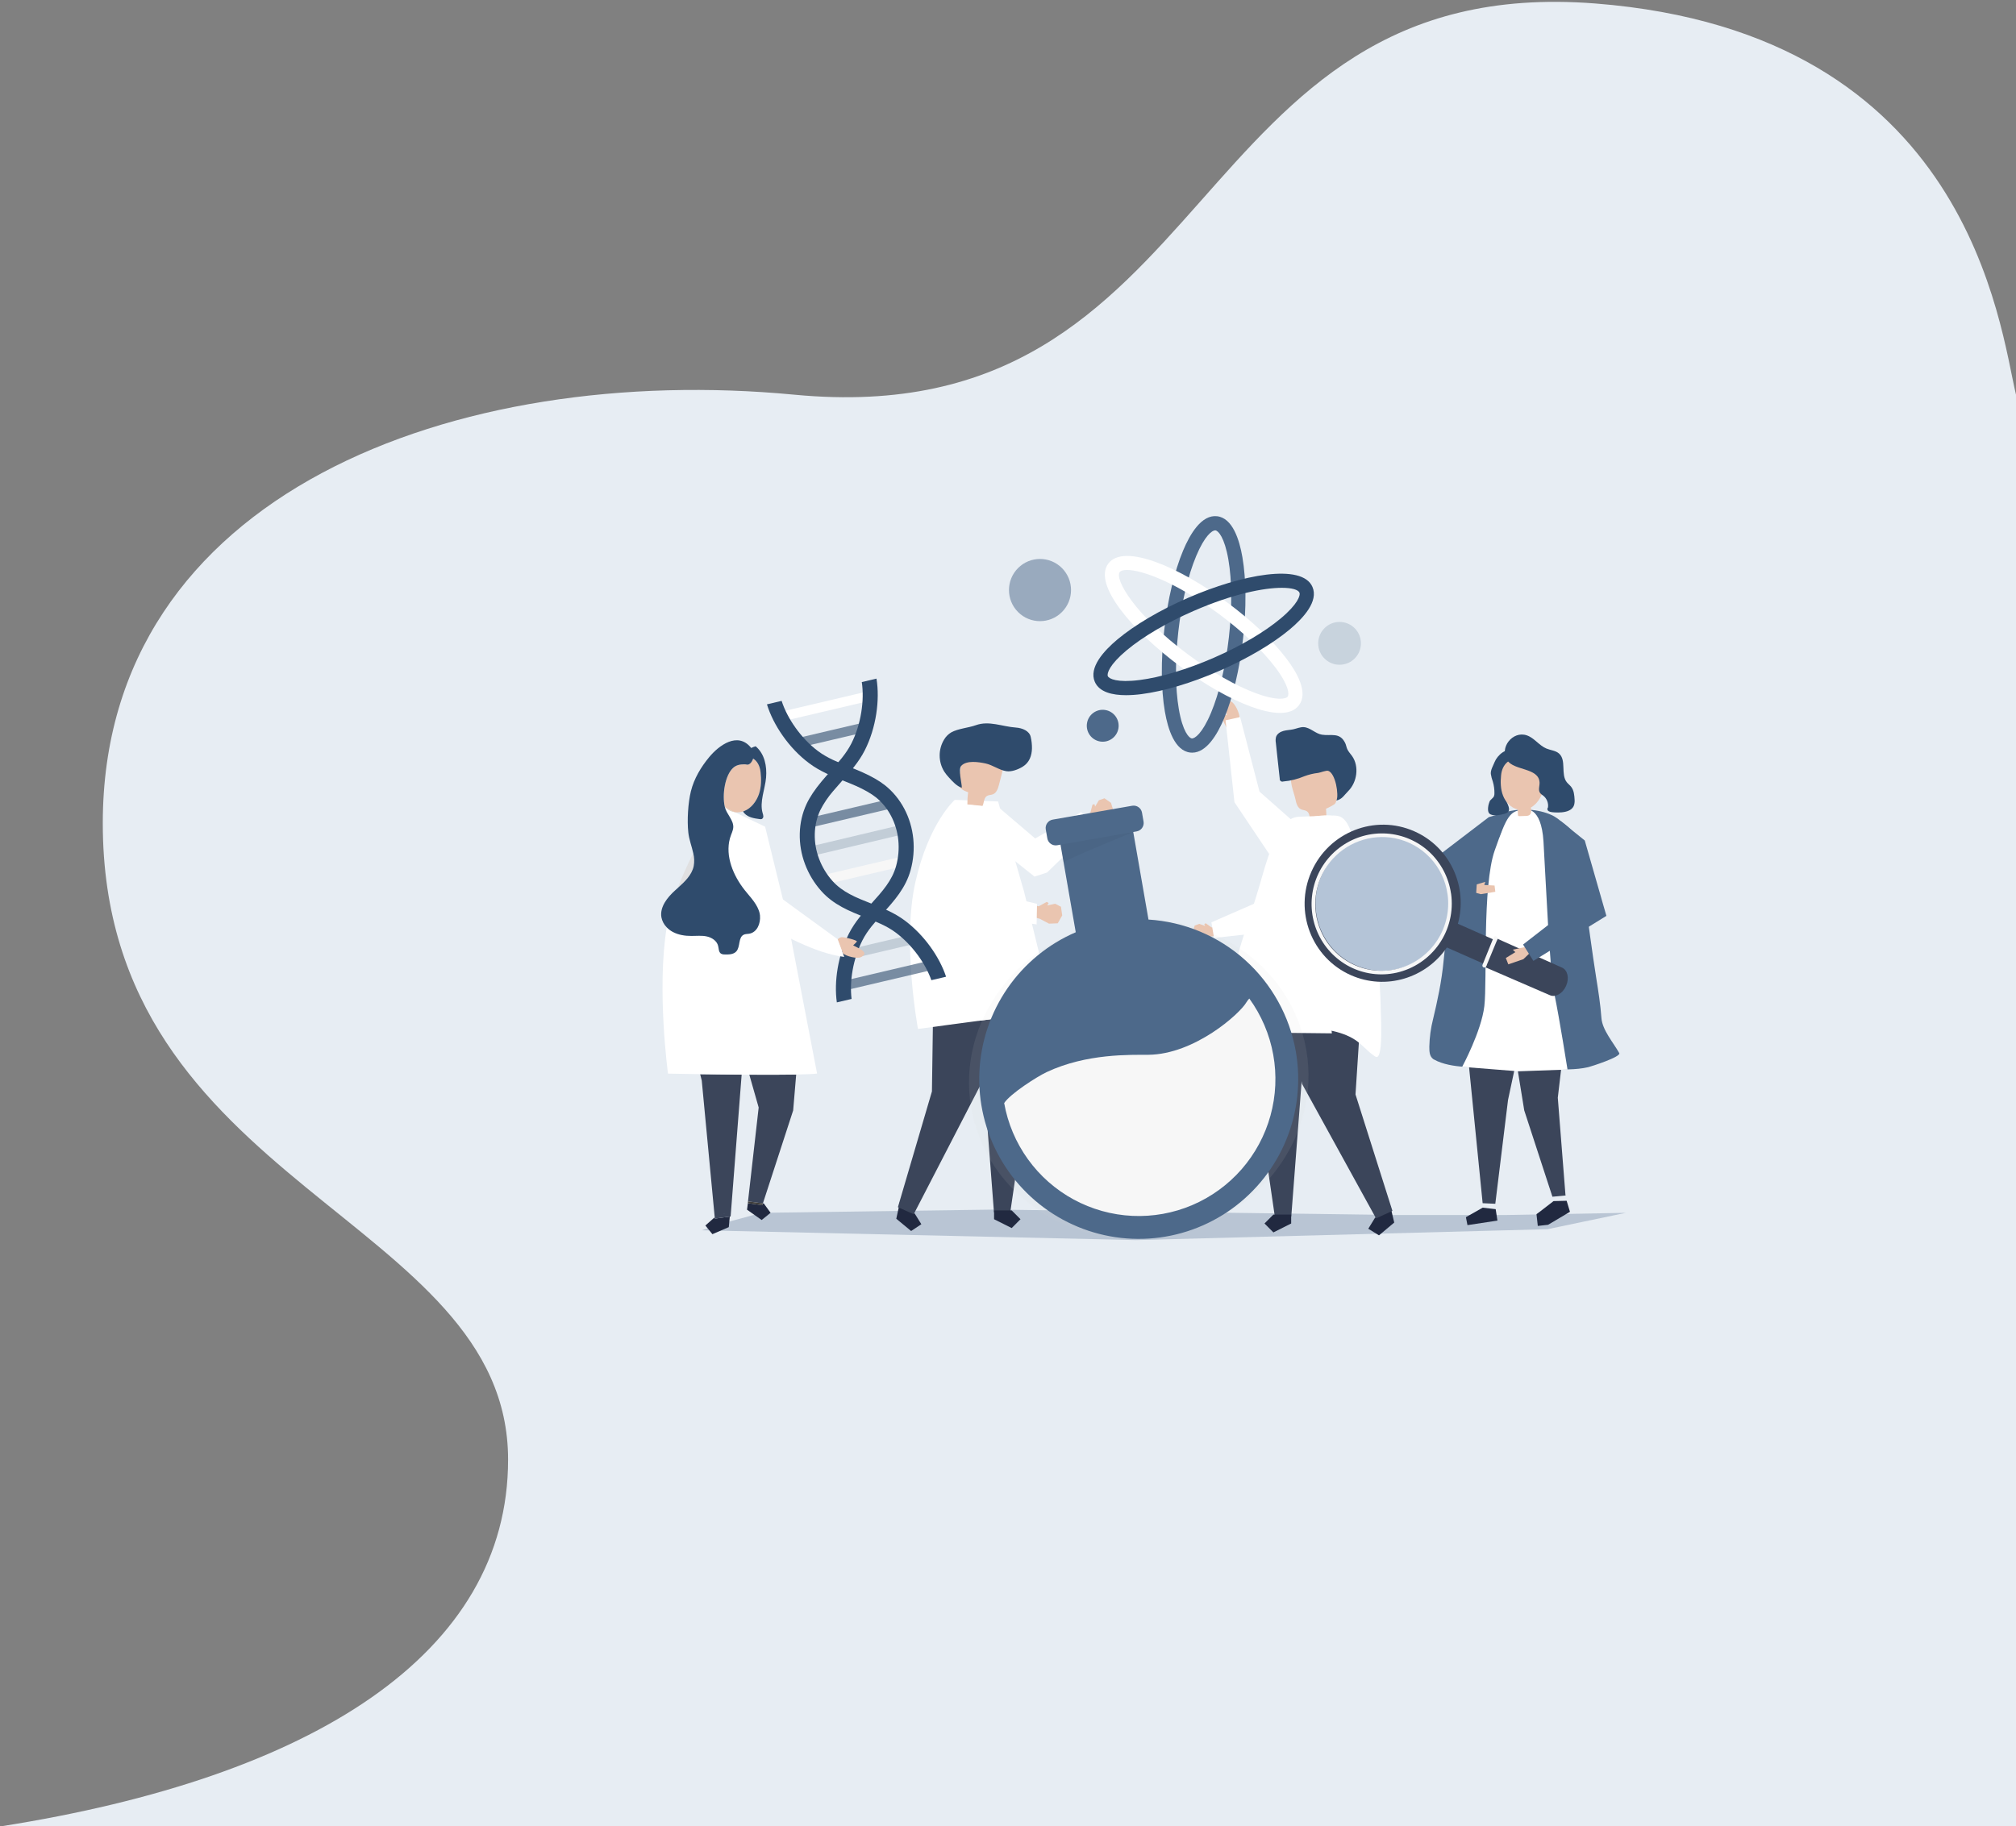 <svg width="863" height="782" viewBox="0 0 863 782" fill="none" xmlns="http://www.w3.org/2000/svg">
<rect x="0" y="0" width="863" height="782" fill="#808080" stroke="none"/>
<path d="M217.5 625C217.5 708.2 134 761 0.5 782L863 782.5V169C856 140 843.504 14.124 683 1.5C505 -12.5 523.5 186.5 340 169C195.559 155.225 44 211 44 352.5C44 508.5 217.5 521 217.5 625Z" fill="#E7EDF3"/>
<g clip-path="url(#clip0)">
<path opacity="0.3" d="M596.75 520.258L426.208 517.923L326.027 519.324L312.197 523.06L300.399 526.797L486.317 531L662.451 526.33L696 519.324L644.744 520.258H596.75Z" fill="#4D698A"/>
<path d="M525.668 312.371C524.936 311.871 522.271 305.949 522.961 305.935C523.713 305.951 524.462 306.04 525.197 306.201C524.941 304.132 522.97 298.528 527.028 300.396C528.794 301.209 530.686 305.608 530.621 307.402C530.621 307.444 530.621 307.481 530.621 307.523L527.359 312.973C526.75 312.937 526.163 312.728 525.668 312.371Z" fill="#EAC5B0"/>
<path d="M561.114 351.77L567.693 351.481C567.809 349.73 567.787 347.973 567.628 346.226C567.628 346.437 571.155 344.582 571.467 344.162C572.362 342.953 572.464 340.916 572.837 339.492C573.629 336.423 574.37 332.953 572.753 330.244C571.081 327.442 567.455 326.461 564.18 326.373C560.07 326.265 555.48 327.466 553.365 331.001C551.459 334.196 553.863 338.903 554.553 342.28C554.893 343.947 555.41 345.844 556.953 346.549C557.773 346.922 558.765 346.88 559.497 347.408C560.787 348.314 560.498 350.299 561.114 351.77Z" fill="#EAC5B0"/>
<path d="M546.888 324.878C546.645 322.599 546.402 320.322 546.156 318.046C546.005 317.207 546.037 316.345 546.249 315.519C546.715 314.179 548.062 313.343 549.423 312.974C550.783 312.605 552.218 312.586 553.616 312.282C555.089 311.96 556.519 311.302 558.024 311.348C560.885 311.474 563.075 314.151 565.908 314.59C569.822 315.22 573.42 313.417 575.787 318.041C576.22 318.886 576.341 319.867 576.719 320.74C577.212 321.866 578.116 322.758 578.82 323.767C581.914 328.208 580.917 334.952 577.161 338.712C575.339 340.538 574.598 342.187 572.087 342.775C573.238 340.44 571.719 331.099 568.578 330.067C567.744 329.792 565.242 330.814 564.319 330.945C562.284 331.172 560.285 331.652 558.369 332.374C555.493 333.597 552.442 334.356 549.329 334.625C549.144 334.692 548.945 334.71 548.751 334.676C548.557 334.643 548.375 334.559 548.222 334.434C548.07 334.309 547.953 334.146 547.883 333.962C547.812 333.778 547.79 333.578 547.82 333.383C547.503 330.559 547.192 327.724 546.888 324.878Z" fill="#2F4B6C"/>
<path d="M595.953 519.772L596.839 523.485L590.311 528.964L585.726 526.134L588.549 521.538L595.073 516.06L595.953 519.772Z" fill="#212940"/>
<path d="M580.977 404.924L583.657 416.198L580.26 468.637L596.061 518.484L589.062 521.711L557.404 464.163L553.644 445.78L551.734 406.918L580.977 404.924Z" fill="#3B455A"/>
<path d="M537.126 409.393L536.562 458.105L545.723 520.912H552.763L557.209 462.962L566.845 405.008L537.126 409.393Z" fill="#3B455A"/>
<path d="M552.721 520.072V523.887L545.108 527.708L541.301 523.887L545.108 520.072H552.721Z" fill="#212940"/>
<path d="M591.256 438.863C591.359 444.598 591.214 452.318 589.416 452.603C589.065 452.611 588.724 452.486 588.461 452.253C585.353 450.175 583.153 447.251 580.073 445.247C576.863 443.141 573.186 442.025 569.585 441.24C564.203 440.011 558.714 439.317 553.197 439.167C548.882 439.078 544.544 439.526 540.248 439.965C536.669 440.33 533.342 441.628 529.703 441.32C525.852 440.972 522.177 439.544 519.098 437.2C518.968 437.118 518.868 436.997 518.809 436.855C518.775 436.675 518.793 436.488 518.86 436.318C519.62 433.758 520.169 431.222 521.553 429.107C523.1 426.739 524.2 423.731 525.318 421.036C527.737 415.346 529.792 409.507 531.469 403.555C533.929 395.429 536.739 387.508 539.12 379.349C540.77 373.698 542.27 367.944 544.507 362.582C546.259 358.379 549.381 352.251 553.141 350.406C554.413 349.781 555.815 349.725 557.19 349.673L569.664 349.234C571.178 349.183 572.758 349.145 574.137 349.907C576.211 351.056 577.399 353.718 578.401 356.202C582.99 367.346 585.917 379.358 587.557 391.748C588.409 398.217 589.202 404.699 589.821 411.205C590.506 418.463 590.977 425.758 591.079 433.063C591.103 433.866 591.21 436.14 591.256 438.863Z" fill="white"/>
<path d="M563.509 378.704C563.35 381.726 563.686 384.743 564.021 387.741L570.144 442.473L536.651 442.1C537.054 435.265 537.458 428.429 537.862 421.592C538.044 417.214 538.459 412.849 539.106 408.515C540.271 401.575 542.606 395.046 544.926 388.577C549.213 376.631 553.501 364.681 557.791 352.728C557.973 352.089 558.275 351.492 558.681 350.967C559.197 350.487 559.848 350.178 560.545 350.084C563.737 349.374 567.343 348.776 570.549 349.379C571.351 353.115 568.392 359.621 567.287 363.1C565.703 368.163 563.797 373.188 563.509 378.704Z" fill="white"/>
<path d="M543.328 365.707L528.436 343.49L524.629 308.434L530.863 307.042L539.171 338.978L553.719 351.822L543.328 365.707Z" fill="white"/>
<path d="M522.033 396.517L518.632 397.124L516.158 395.34L515.514 395.672L515.887 396.484L513.413 395.588L511.4 396.312L510.631 399.058L511.74 401.781L514.536 402.262L517.705 401.085L522.401 400.459L522.033 396.517Z" fill="#EAC5B0"/>
<path d="M518.571 394.934L545.005 383.398L572.916 365.73L581.504 377.523L556.319 397.633L519.694 401.603L518.571 394.934Z" fill="white"/>
<path d="M463.145 350.061L466.742 348.043L467.679 344.522L468.522 344.34L468.788 345.372L470.4 342.672L472.8 341.818L475.582 343.765L476.611 347.118L474.394 349.683L470.582 350.995L465.778 353.97L463.145 350.061Z" fill="#EAC5B0"/>
<path d="M462.805 347.768L468.201 354.176L448.22 373.604L442.834 375.346L419.885 357.006L426.022 344.447L443.137 359.023L462.805 347.768Z" fill="white"/>
<path d="M384.482 518.175L383.68 521.86L390.031 527.105L394.407 524.205L391.634 519.74L385.283 514.49L384.482 518.175Z" fill="#212940"/>
<path d="M406.689 404.896L399.607 421.27L398.936 467.348L384.37 516.91L391.14 519.917L420.873 462.374L424.256 444.145L425.598 405.76L406.689 404.896Z" fill="#3B455A"/>
<path d="M440.993 408.567L441.553 456.854L432.476 519.109H425.491L421.083 461.664L411.531 404.219L440.993 408.567Z" fill="#3B455A"/>
<path d="M425.533 518.278V522.061L433.081 525.844L436.856 522.061L433.081 518.278H425.533Z" fill="#212940"/>
<path d="M427.248 343.181L408.707 342.495C408.707 342.495 397.626 352.237 391.881 377.597C386.043 403.41 392.967 440.573 392.967 440.573C392.967 440.573 442.713 433.927 450.872 432.899L438.417 381.936L427.248 343.181Z" fill="white"/>
<path d="M420.603 345.082L414.107 344.443C414.085 342.703 414.2 340.965 414.452 339.244C412.644 338.609 410.562 337.661 410.259 335.77C410.19 335.167 410.225 334.558 410.361 333.967C410.781 331.51 411.201 329.051 411.624 326.588C411.712 325.727 411.971 324.892 412.383 324.131C413.194 322.852 414.764 322.286 416.251 322.025C420.053 321.362 424.196 322.179 427.145 324.673C427.969 325.304 428.612 326.141 429.009 327.102C429.54 328.591 429.144 330.24 428.743 331.772L427.639 336.022C427.215 337.652 426.6 339.506 425.034 340.118C424.205 340.445 423.222 340.351 422.471 340.832C421.111 341.682 421.293 343.663 420.603 345.082Z" fill="#EAC5B0"/>
<path d="M441.758 320.479C441.776 318.82 441.597 317.164 441.226 315.547C440.649 312.903 437.541 311.717 434.847 311.53C429.028 311.124 423.417 308.481 417.733 310.522C414.471 311.685 410.128 311.965 407.188 313.609C405.976 314.334 404.957 315.344 404.22 316.551C402.928 318.63 402.244 321.03 402.244 323.48C402.244 325.929 402.928 328.329 404.22 330.408C404.822 331.321 405.503 332.179 406.256 332.972C407.789 334.639 409.625 336.708 411.736 337.306C411.782 335.415 410.058 329.46 411.503 327.905C413.8 325.443 418.995 326.298 421.847 326.896C424.96 327.554 427.737 329.759 430.822 330.226C433.039 330.562 435.868 329.465 437.755 328.316C440.695 326.518 441.683 323.538 441.758 320.479Z" fill="#2F4B6C"/>
<path d="M422.131 345.479L441.627 423.633L443.225 433.885L418.939 437.084C418.939 437.084 419.895 399.66 419.578 394.672C419.261 389.684 415.654 378.886 415.105 367.262C414.783 360.532 412.654 348.454 414.145 344.517L422.131 345.479Z" fill="white"/>
<path d="M440.239 386.709L444.586 388.087L448.123 386.172L448.905 386.719L448.276 387.713L451.664 386.971L454.171 388.26L454.711 391.977L452.796 395.349L449.059 395.499L445.122 393.42L439.092 391.791L440.239 386.709Z" fill="#EAC5B0"/>
<path d="M443.934 387.013L423.692 382.254C421.875 381.824 419.992 381.735 418.175 381.292C415.519 380.652 414.792 380.423 414.42 377.887C413.334 370.526 414.708 362.895 413.599 355.647C410.934 355.38 408.362 354.745 405.641 354.783C401.2 354.843 401.587 357.907 401.335 361.321C401.037 365.37 400.869 369.429 400.832 373.487C400.832 376.855 399.705 391.44 404.634 392.505C408.166 393.285 443.775 395.181 443.747 395.914C443.757 395.616 443.934 387.013 443.934 387.013Z" fill="white"/>
<g style="mix-blend-mode:multiply" opacity="0.3">
<g style="mix-blend-mode:multiply" opacity="0.3">
<path d="M499.188 529.45C538.789 522.537 565.648 486.754 559.179 449.527C552.71 412.299 515.363 387.725 475.762 394.638C436.161 401.551 409.302 437.334 415.771 474.561C422.24 511.789 459.587 536.363 499.188 529.45Z" fill="#D8D8D8"/>
</g>
</g>
<path d="M554.721 450.315C552.083 435.151 544.422 421.32 532.976 411.057C521.53 400.794 506.967 394.698 491.639 393.752L485.115 356.254L486.569 355.997C487.517 355.831 488.361 355.296 488.915 354.508C489.47 353.72 489.69 352.744 489.528 351.794L488.866 347.978C488.701 347.028 488.167 346.182 487.381 345.626C486.595 345.07 485.621 344.85 484.673 345.012L450.629 350.953C449.682 351.12 448.839 351.655 448.283 352.442C447.728 353.23 447.506 354.205 447.666 355.156L448.332 358.972C448.497 359.922 449.031 360.768 449.818 361.323C450.604 361.879 451.578 362.1 452.526 361.938L453.98 361.685L460.503 399.184C448.72 404.259 438.602 412.559 431.307 423.131C424.012 433.704 419.836 446.122 419.257 458.963C418.678 471.805 421.719 484.55 428.032 495.739C434.345 506.929 443.675 516.109 454.953 522.23C466.231 528.35 479.001 531.163 491.8 530.346C504.599 529.529 516.91 525.115 527.322 517.609C537.734 510.104 545.826 499.811 550.672 487.91C555.517 476.008 556.921 462.979 554.721 450.315Z" fill="#4D698A"/>
<path d="M533.538 429.205C530.742 434.081 511.414 451.45 491.601 451.651C484.025 451.725 465.251 450.96 447.992 459.095C443.901 461.024 432.527 468.268 429.862 472.326C431.404 481.009 434.88 489.231 440.032 496.38C445.183 503.53 451.877 509.423 459.615 513.621C467.353 517.819 475.935 520.214 484.724 520.627C493.514 521.04 502.282 519.461 510.378 516.008C518.475 512.554 525.689 507.315 531.486 500.681C537.282 494.046 541.511 486.186 543.858 477.686C546.204 469.187 546.608 460.266 545.039 451.588C543.47 442.911 539.969 434.699 534.796 427.566C534.316 428.063 533.894 428.613 533.538 429.205Z" fill="#F7F7F7"/>
<path d="M388.407 366.23L350.037 375.25L350.975 379.261L389.345 370.24L388.407 366.23Z" fill="#F7F7F7"/>
<path opacity="0.2" d="M385.395 353.303L347.166 362.388L348.111 366.384L386.34 357.298L385.395 353.303Z" fill="#2F4B6C"/>
<path opacity="0.6" d="M382.666 341.697L344.296 350.717L345.235 354.728L383.605 345.707L382.666 341.697Z" fill="#2F4B6C"/>
<path opacity="0.6" d="M372.261 308.789L339.013 316.605L339.952 320.616L373.2 312.8L372.261 308.789Z" fill="#2F4B6C"/>
<path d="M371.952 295.923L333.582 304.943L334.521 308.953L372.891 299.933L371.952 295.923Z" fill="white"/>
<path opacity="0.2" d="M361.169 411.278L394.417 403.462L393.479 399.451L360.231 407.267L361.169 411.278Z" fill="#2F4B6C"/>
<path opacity="0.6" d="M361.475 424.15L399.845 415.129L398.906 411.119L360.537 420.139L361.475 424.15Z" fill="#2F4B6C"/>
<path d="M351.496 381.45C356.832 387.475 363.728 390.189 370.391 392.818C375.12 394.686 379.594 396.447 383.415 399.3C390.553 404.625 396.187 412.592 398.693 419.705L404.993 418.225C402.165 409.683 395.618 400.342 387.263 394.121C382.748 390.754 377.665 388.75 372.749 386.812C366.514 384.355 360.634 382.029 356.31 377.163C353.867 374.413 351.948 371.238 350.648 367.794C348.006 360.831 348.174 353.237 351.114 346.969C352.606 344.02 354.456 341.267 356.622 338.773C357.805 337.371 359.082 335.914 360.322 334.527C363.909 330.501 367.628 326.34 370.214 321.235C375.083 311.628 376.705 299.672 375.2 290.579L368.914 292.055C370.074 299.728 368.658 310.055 364.473 318.312C362.265 322.664 358.989 326.335 355.518 330.226C354.245 331.627 352.931 333.126 351.673 334.635C348.784 338.109 346.632 341.341 345.28 344.232C341.613 352.074 341.38 361.513 344.637 370.087C346.212 374.263 348.537 378.114 351.496 381.45Z" fill="#2F4B6C"/>
<path d="M361.137 334.336C362.861 335.027 364.641 335.737 366.332 336.484C369.906 338.063 372.856 339.753 374.906 341.374C380.307 345.685 383.825 352.41 384.552 359.827C384.908 363.491 384.592 367.19 383.62 370.741C381.914 377.023 377.669 381.726 373.173 386.709C369.631 390.632 365.969 394.696 363.416 399.726C358.7 409.034 356.976 420.308 358.229 429.214L364.543 427.734C363.611 420.261 365.144 410.598 369.175 402.649C371.332 398.385 374.557 394.817 377.963 391.039C382.772 385.714 387.748 380.208 389.85 372.437C391.023 368.128 391.398 363.64 390.959 359.196C390.064 350.052 385.675 341.715 378.913 336.311C376.421 334.326 373.061 332.393 368.928 330.567C367.134 329.777 365.303 329.044 363.527 328.334C358.695 326.396 354.129 324.565 350.22 321.651C342.811 316.121 336.963 307.505 334.596 300.111L328.31 301.592C330.999 310.409 337.75 320.395 346.375 326.812C350.96 330.259 356.156 332.332 361.137 334.336Z" fill="#2F4B6C"/>
<path d="M510.347 322.282C510.068 322.282 509.79 322.267 509.513 322.235C502.901 321.483 499.956 312.268 498.651 304.679C497.011 295.119 496.913 282.728 498.386 269.721C499.858 256.714 502.733 244.66 506.475 235.712C509.457 228.608 514.364 220.295 520.99 221.047C527.616 221.799 530.542 231.009 531.846 238.603C533.491 248.163 533.585 260.577 532.112 273.56C530.64 286.544 527.769 298.622 524.028 307.57C521.181 314.37 516.54 322.282 510.347 322.282ZM520.174 227.095C518.893 227.095 515.715 229.346 512.066 238.07C508.539 246.477 505.823 257.98 504.415 270.408C503.008 282.836 503.083 294.638 504.63 303.642C506.279 313.249 508.986 316.042 510.184 316.182C511.381 316.322 514.648 314.202 518.408 305.211C521.931 296.805 524.647 285.302 526.059 272.874C527.471 260.446 527.392 248.644 525.845 239.64C524.191 230.033 521.488 227.24 520.286 227.1L520.174 227.095Z" fill="#4D698A"/>
<path d="M547.959 305.272C543.971 305.272 539.404 304.011 535.495 302.568C526.413 299.215 515.64 293.087 505.161 285.316C484.864 270.272 467.782 250.344 474.407 241.363C481.033 232.382 505.049 242.918 525.346 257.966C535.831 265.733 544.828 274.265 550.685 281.986C555.345 288.118 560.056 296.557 556.1 301.919C554.283 304.371 551.324 305.272 547.959 305.272ZM482.431 244.044C480.824 244.044 479.761 244.38 479.314 244.978C477.119 247.957 485.53 263.164 508.795 280.407C518.828 287.847 529.065 293.68 537.62 296.837C546.743 300.209 550.513 299.261 551.231 298.285C551.948 297.309 551.752 293.423 545.867 285.675C540.346 278.399 531.781 270.3 521.749 262.86C503.204 249.134 488.671 244.044 482.431 244.044Z" fill="white"/>
<path d="M482.035 297.673C476.192 297.673 470.591 296.389 468.667 291.957C466.011 285.843 472.497 278.679 478.405 273.743C485.861 267.536 496.522 261.249 508.479 256.033C531.627 245.935 557.404 241.087 561.831 251.315C564.487 257.429 558.001 264.589 552.092 269.53C544.637 275.737 533.976 282.023 522.019 287.24C510.067 292.452 498.195 295.997 488.596 297.22C486.421 297.51 484.229 297.661 482.035 297.673ZM548.719 251.698C541.003 251.698 527.821 254.253 510.902 261.628C499.462 266.62 489.304 272.589 482.296 278.441C474.841 284.676 473.76 288.422 474.24 289.528C474.72 290.635 478.182 292.415 487.827 291.182C496.871 290.028 508.152 286.647 519.596 281.654C531.036 276.666 541.198 270.697 548.206 264.841C555.662 258.606 556.743 254.86 556.258 253.749C555.727 252.525 553.104 251.698 548.719 251.698Z" fill="#2F4B6C"/>
<path d="M312.411 520.926L312.309 521.972L311.978 525.447L304.961 528.459L301.951 524.756L305.627 521.51L305.963 521.365L306.004 521.799L312.411 520.926Z" fill="#212940"/>
<path d="M299.723 459.95L300.408 462.719L305.963 521.365L312.644 518.502L305.963 521.37L306.004 521.804L312.411 520.931L312.766 520.884L317.481 460.155C311.214 460.123 304.975 460.029 299.723 459.95Z" fill="#3B455A"/>
<path d="M340.826 460.123L339.535 475.474L326.581 515.275L320.249 514.43L320.146 515.233H320.109L324.769 474.218L320.775 460.207C328.128 460.225 335.313 460.221 340.826 460.123Z" fill="#3B455A"/>
<path d="M326.581 515.275L326.977 515.326L329.871 519.31L326.041 522.397L319.783 517.965L320.146 515.209L326.334 516.031L326.581 515.275Z" fill="#212940"/>
<path d="M326.581 515.275L326.334 516.032L320.146 515.21L320.249 514.43L326.581 515.275Z" fill="#3E3D3B"/>
<path d="M296.928 370.867C296.117 374.706 293.083 377.527 290.12 380.208C292.082 375.153 294.294 370.199 296.751 365.366C297.198 367.166 297.259 369.042 296.928 370.867Z" fill="#E0E0E1"/>
<path d="M285.954 459.716C285.954 459.716 291.676 459.833 299.723 459.95C304.975 460.029 311.214 460.104 317.5 460.155H320.761C328.11 460.202 335.295 460.197 340.798 460.099C344.963 460.029 348.174 459.898 349.772 459.693L336.362 390.067L336.311 389.848L332.737 375.262L327.523 353.975L314.527 347.768C313.153 347.531 311.871 346.919 310.823 345.998L310.357 345.773C310.497 346.339 310.682 346.891 310.911 347.427C311 347.628 311.097 347.824 311.195 348.011C312.281 349.991 313.958 351.85 313.916 354.105C313.904 354.522 313.841 354.936 313.73 355.338C313.519 356.074 313.264 356.796 312.966 357.501C310.082 365.076 313.255 373.623 317.942 380.021C320.347 383.29 323.534 386.135 324.89 389.964C325.131 390.633 325.287 391.33 325.356 392.038C325.673 395.485 324.051 399.244 320.738 399.805C319.96 399.936 319.131 399.884 318.408 400.221C315.962 401.36 317.01 405.386 315.207 407.39C314.038 408.688 312.057 408.735 310.31 408.683C309.727 408.723 309.145 408.601 308.628 408.328C307.607 407.66 307.696 406.18 307.407 404.998C306.862 402.855 304.728 401.449 302.575 400.977C300.422 400.505 298.19 400.758 295.986 400.758C293.232 400.758 290.395 400.356 287.99 399.053C287.03 398.533 286.158 397.864 285.404 397.073C281.066 423.694 285.954 459.716 285.954 459.716Z" fill="white"/>
<path d="M360.089 401.313C360.937 401.047 367.222 402.63 366.808 403.182C366.331 403.763 365.797 404.295 365.214 404.769C367.003 405.867 372.614 407.772 368.616 409.813C366.878 410.696 362.265 409.454 360.895 408.277L360.802 408.197L358.574 402.238C358.983 401.794 359.507 401.474 360.089 401.313Z" fill="#EAC5B0"/>
<path d="M333.594 383.996L358.546 402.159L358.574 402.238L360.816 408.198L361.393 409.744C347.955 408.002 335.551 399.964 322.863 394.467L333.594 383.996Z" fill="white"/>
<path d="M314.527 347.768C313.153 347.532 311.871 346.919 310.823 345.998L314.527 347.768Z" fill="#E1CFB5"/>
<path d="M325.589 330.59C325.258 327.732 324.07 325.854 322.43 324.813C322.131 325.658 321.568 326.681 320.934 327.083C320.713 327.24 320.462 327.351 320.198 327.41C319.769 327.484 319.489 327.27 318.651 327.274C316.885 327.274 315.3 327.512 313.912 328.736C310.385 331.856 309.066 340.211 310.282 345.498C310.459 345.676 310.636 345.839 310.823 345.998L314.527 347.768C315.725 347.949 316.949 347.84 318.096 347.45L318.609 347.268C321.549 346.115 323.814 343.191 324.876 340.08C325.938 336.97 325.948 333.696 325.589 330.59Z" fill="#EAC5B0"/>
<path d="M323.478 319.545C322.818 319.726 322.178 319.974 321.568 320.283L321.381 320.044C315.762 313.282 307.831 319.064 303.563 324.224C300.045 328.484 297.114 333.369 295.767 338.773C294.514 343.831 294.09 351.266 294.649 356.441C294.957 359.458 296.145 362.414 296.774 365.366C297.224 367.171 297.284 369.051 296.951 370.881C296.14 374.72 293.107 377.541 290.143 380.222L288.927 381.32C285.628 384.327 282.404 388.358 283.13 392.762C283.447 394.392 284.238 395.892 285.404 397.073C286.162 397.859 287.038 398.521 288 399.034C290.427 400.342 293.251 400.762 295.996 400.758C298.2 400.758 300.432 400.505 302.584 400.977C304.737 401.449 306.871 402.845 307.416 404.998C307.715 406.18 307.617 407.66 308.637 408.328C309.145 408.595 309.715 408.717 310.287 408.683C312.034 408.735 314.014 408.683 315.184 407.39C316.997 405.386 315.939 401.36 318.385 400.22C319.103 399.884 319.932 399.936 320.715 399.805C324.028 399.244 325.649 395.485 325.333 392.038C325.264 391.33 325.107 390.633 324.867 389.964C323.497 386.135 320.323 383.295 317.924 380.017C313.232 373.623 310.058 365.071 312.943 357.501C313.241 356.796 313.496 356.074 313.707 355.338C313.818 354.936 313.881 354.522 313.893 354.105C313.949 351.006 310.969 348.544 310.268 345.498C309.052 340.211 310.371 331.856 313.898 328.736C315.296 327.512 316.871 327.288 318.637 327.274C319.475 327.274 319.755 327.484 320.184 327.41C320.448 327.351 320.699 327.24 320.92 327.083C321.554 326.69 322.117 325.682 322.416 324.813C324.056 325.854 325.244 327.732 325.575 330.59C325.934 333.696 325.929 336.974 324.862 340.08C323.795 343.186 321.535 346.114 318.595 347.268L318.082 347.45C318.241 347.735 318.432 348.002 318.651 348.244C320.263 350.019 322.844 350.43 325.221 350.738C325.506 350.8 325.803 350.789 326.083 350.705C326.297 350.598 326.475 350.43 326.596 350.223C326.717 350.016 326.775 349.778 326.763 349.538C326.731 349.058 326.629 348.586 326.46 348.137C325.062 343.321 327.527 337.82 327.937 332.963C328.347 328.105 327.359 322.842 323.478 319.545Z" fill="#2F4B6C"/>
<path d="M645.117 432.049L672.502 421.957L666.854 470.038L670.125 511.52L670.214 511.796L670.148 511.805L670.158 511.894L664.753 512.412V512.403L664.552 512.426L652.493 475.47L646.105 436.103L645.117 432.049Z" fill="#3B455A"/>
<path d="M665.037 514.299L670.638 514.159L672.068 518.894L671.924 518.936L671.961 518.941L662.702 524.443L658.294 524.933L657.735 519.889L658.928 519.016L665.037 514.299Z" fill="#212940"/>
<path d="M626.465 432.876L634.684 515.2L640.103 515.448L645.55 470.995L654.986 426.725L626.465 432.876Z" fill="#3B455A"/>
<path d="M634.698 517.11L627.518 521.192L628.189 524.588L641.017 522.649L640.262 517.755L634.698 517.11Z" fill="#212940"/>
<path d="M613.627 453.552C611.894 452.347 611.857 450.245 611.861 448.143C611.948 444.148 612.491 440.176 613.478 436.304C615.198 429.102 617.145 420.425 618.003 411.084C620.221 386.976 627.816 370.797 627.816 370.797L630.267 364.259C630.751 363.406 631.258 362.564 631.786 361.732C634.847 356.917 640.173 348.735 645.849 347.394L646.207 347.315C652.181 345.998 659.841 346.61 665.242 349.524C666.249 350.108 667.2 350.784 668.084 351.542C670.722 353.676 672.879 354.834 674.016 358.08C675.004 360.906 675.237 363.988 675.782 366.916C676.886 372.862 677.548 378.882 678.433 384.865C680.092 396.073 681.499 407.343 683.275 418.547C684.206 424.31 685.106 430.088 685.534 435.916C685.917 441.054 690.553 446.294 693.158 450.913C694.09 452.519 681.043 456.681 679.878 456.952C674.477 458.213 668.732 457.886 663.164 457.918C650.959 457.974 638.766 457.598 626.586 456.788C622.537 456.517 617.551 455.742 613.963 453.724C613.847 453.674 613.735 453.616 613.627 453.552Z" fill="#4D698A"/>
<path d="M652.908 346.684C652.908 346.684 659.781 344.816 660.731 360.369C661.682 375.921 663.262 415.245 665.475 426.034C667.688 436.822 671.015 457.974 671.015 457.974L649.968 458.722L625.915 456.816C625.915 456.816 634.144 441.591 635.411 430.807C636.678 420.023 634.479 379.433 639.842 364.189C645.206 348.945 646.352 346.955 652.908 346.684Z" fill="white"/>
<path d="M621.8 381.306L610.822 379.606V370.13L637.308 349.898L645.853 347.362L641.739 358.463L621.8 381.306Z" fill="#4D698A"/>
<path d="M643.323 334.368C642.279 337.498 643.789 340.837 645.108 343.686C646.277 346.217 646.687 347.889 643.71 348.566C642.037 348.949 639.05 349.664 637.592 348.379C636.478 347.403 637.126 344.396 637.648 343.2C638.058 342.289 639.153 341.827 639.544 340.902C639.683 340.511 639.746 340.098 639.731 339.683C639.753 337.994 639.522 336.311 639.046 334.691C638.647 333.616 638.359 332.503 638.184 331.37C638.039 329.712 639.209 327.783 639.819 326.265C640.961 323.435 644.945 319.638 648.267 321.861C648.985 322.431 649.527 323.191 649.833 324.056C650.08 324.542 650.229 325.072 650.271 325.616C650.271 327.788 648.314 328.157 646.948 329.189C645.254 330.516 643.991 332.319 643.323 334.368Z" fill="#2F4B6C"/>
<path d="M659.93 330.245C655.792 322.702 643.579 322.071 642.582 331.912C642.279 334.868 642.34 337.937 643.421 340.701C644.502 343.466 646.762 345.9 649.651 346.581H649.702L649.8 348.875C649.784 349.042 649.833 349.209 649.935 349.342C650.01 349.397 650.095 349.437 650.185 349.46C650.276 349.482 650.37 349.487 650.462 349.472L653.197 349.374C653.649 349.395 654.101 349.31 654.515 349.127C655.387 348.66 655.568 347.473 655.447 346.488C655.415 346.255 655.368 346.021 655.322 345.787C660.219 343.018 662.632 335.176 659.93 330.245Z" fill="#EAC5B0"/>
<path d="M653.593 314.874C656.799 315.967 658.854 319.218 661.98 320.516C663.774 321.263 665.899 321.357 667.362 322.636C670.647 325.499 668.005 331.51 670.703 334.943C671.262 335.653 672.022 336.195 672.567 336.904C673.783 338.436 673.941 340.529 674.049 342.481C674.082 342.934 674.066 343.39 674.002 343.84C673.583 348.351 667.045 348.043 664.45 347.777C661.603 347.459 662.553 345.872 662.553 345.872L662.656 345.745C662.782 344.825 662.673 343.888 662.338 343.022C662.003 342.155 661.453 341.389 660.741 340.795C660.209 340.36 659.576 340.015 659.203 339.44C658.36 338.151 659.166 336.437 659.04 334.901C658.565 328.685 648.188 330.011 645.257 325.616C641.669 320.189 647.535 312.791 653.593 314.874Z" fill="#2F4B6C"/>
<path d="M633.906 382.884L640.108 381.857L639.787 379.181L635.383 378.938L635.817 377.602L630.616 379.129L630.574 381.96L633.906 382.884Z" fill="#EAC5B0"/>
<path d="M617.052 372.824L617.02 373.366L632.201 378.022L631.837 383.627L610.822 378.228L617.052 372.824Z" fill="#4D698A"/>
<path opacity="0.5" d="M454.592 262.072C459.78 256.872 459.78 248.441 454.592 243.241C449.404 238.041 440.993 238.041 435.805 243.241C430.617 248.441 430.617 256.872 435.805 262.072C440.993 267.271 449.404 267.271 454.592 262.072Z" fill="#4D698A"/>
<path opacity="0.2" d="M573.434 284.643C578.485 284.643 582.58 280.539 582.58 275.475C582.58 270.412 578.485 266.307 573.434 266.307C568.382 266.307 564.287 270.412 564.287 275.475C564.287 280.539 568.382 284.643 573.434 284.643Z" fill="#4D698A"/>
<path d="M478.774 311.855C479.377 308.131 476.853 304.621 473.137 304.016C469.421 303.412 465.919 305.941 465.316 309.666C464.713 313.391 467.236 316.901 470.952 317.505C474.669 318.11 478.17 315.58 478.774 311.855Z" fill="#4D698A"/>
<g style="mix-blend-mode:multiply" opacity="0.2">
<g style="mix-blend-mode:multiply" opacity="0.2">
<path d="M454.008 361.686L485.143 356.254C485.143 356.254 455.187 368.439 455.345 369.331L454.008 361.686Z" fill="black"/>
</g>
</g>
<path d="M668.662 414.32L641.017 401.963L640.639 402.873L624.084 395.55C628.445 379.736 620.785 362.736 605.445 355.964C588.591 348.492 568.853 356.268 561.361 373.282C553.868 390.296 561.454 410.126 578.308 417.576C593.218 424.175 610.426 418.832 619.363 405.699L636.348 413.209L635.928 414.213L663.457 426.132C665.852 427.192 668.951 425.431 670.372 422.204L670.423 422.087C671.854 418.86 671.062 415.381 668.662 414.32Z" fill="#3B455A"/>
<path d="M617.806 399.028C624.625 384.562 618.54 367.335 604.214 360.55C589.888 353.766 572.746 359.993 565.927 374.459C559.107 388.926 565.193 406.153 579.519 412.937C593.845 419.722 610.986 413.494 617.806 399.028Z" fill="#B4C4D7"/>
<path d="M636.199 413.793L641.035 402.117C641.116 401.925 641.122 401.709 641.054 401.512C640.985 401.316 640.845 401.151 640.662 401.052L640.541 400.987C640.437 400.931 640.322 400.898 640.204 400.889C640.086 400.881 639.967 400.898 639.856 400.938C639.745 400.979 639.644 401.042 639.559 401.125C639.474 401.207 639.407 401.306 639.362 401.416L634.633 413.13C634.591 413.232 634.569 413.343 634.569 413.454C634.57 413.566 634.593 413.676 634.636 413.778C634.679 413.881 634.743 413.974 634.822 414.052C634.901 414.129 634.996 414.191 635.099 414.232C635.303 414.317 635.532 414.318 635.738 414.236C635.943 414.154 636.109 413.995 636.199 413.793Z" fill="#F7F7F7"/>
<path d="M619.662 382.884C620.617 389.743 619.078 396.716 615.325 402.531C611.572 408.345 605.857 412.611 599.224 414.549C592.6 416.479 585.499 415.912 579.263 412.954C573.027 409.997 568.086 404.855 565.372 398.497C563.311 393.702 562.593 388.434 563.296 383.26C563.998 378.086 566.094 373.202 569.359 369.133C572.624 365.064 576.933 361.964 581.824 360.166C586.716 358.368 592.003 357.941 597.118 358.93C602.892 360.079 608.165 363.004 612.203 367.297C616.241 371.591 618.844 377.039 619.648 382.884C619.686 383.076 619.797 383.246 619.958 383.359C620.118 383.472 620.315 383.518 620.508 383.49C620.702 383.461 620.877 383.359 620.998 383.204C621.119 383.05 621.176 382.855 621.157 382.66C620.179 375.804 616.89 369.489 611.838 364.763C606.848 360.153 600.437 357.388 593.666 356.926C586.751 356.452 579.884 358.379 574.221 362.384C568.558 366.389 564.445 372.227 562.573 378.916C560.701 385.604 561.185 392.735 563.944 399.108C566.703 405.48 571.568 410.706 577.72 413.905C583.905 417.094 591.007 418.016 597.799 416.511C605.223 414.846 611.75 410.441 616.083 404.173C620.415 397.904 622.235 390.231 621.181 382.679C621.041 381.661 619.526 381.903 619.662 382.884Z" fill="#F7F7F7"/>
<path d="M666.118 420.102V420.032V420.102ZM635.062 400.632H634.992H635.066H635.062Z" fill="#2E4661"/>
<path d="M652.13 410.706L645.671 412.929L644.604 410.206L648.691 407.703L647.587 406.647L653.346 405.419L654.837 408.099L652.13 410.706Z" fill="#EAC5B0"/>
<path d="M665.959 362.227L673.135 388.008L651.981 404.443L656.412 411.448L687.659 392.169L678.401 359.897L668.084 351.569L665.959 362.227Z" fill="#4D698A"/>
</g>
<defs>
<clipPath id="clip0">
<rect width="413" height="310" fill="white" transform="translate(283 221)"/>
</clipPath>
</defs>
</svg>
